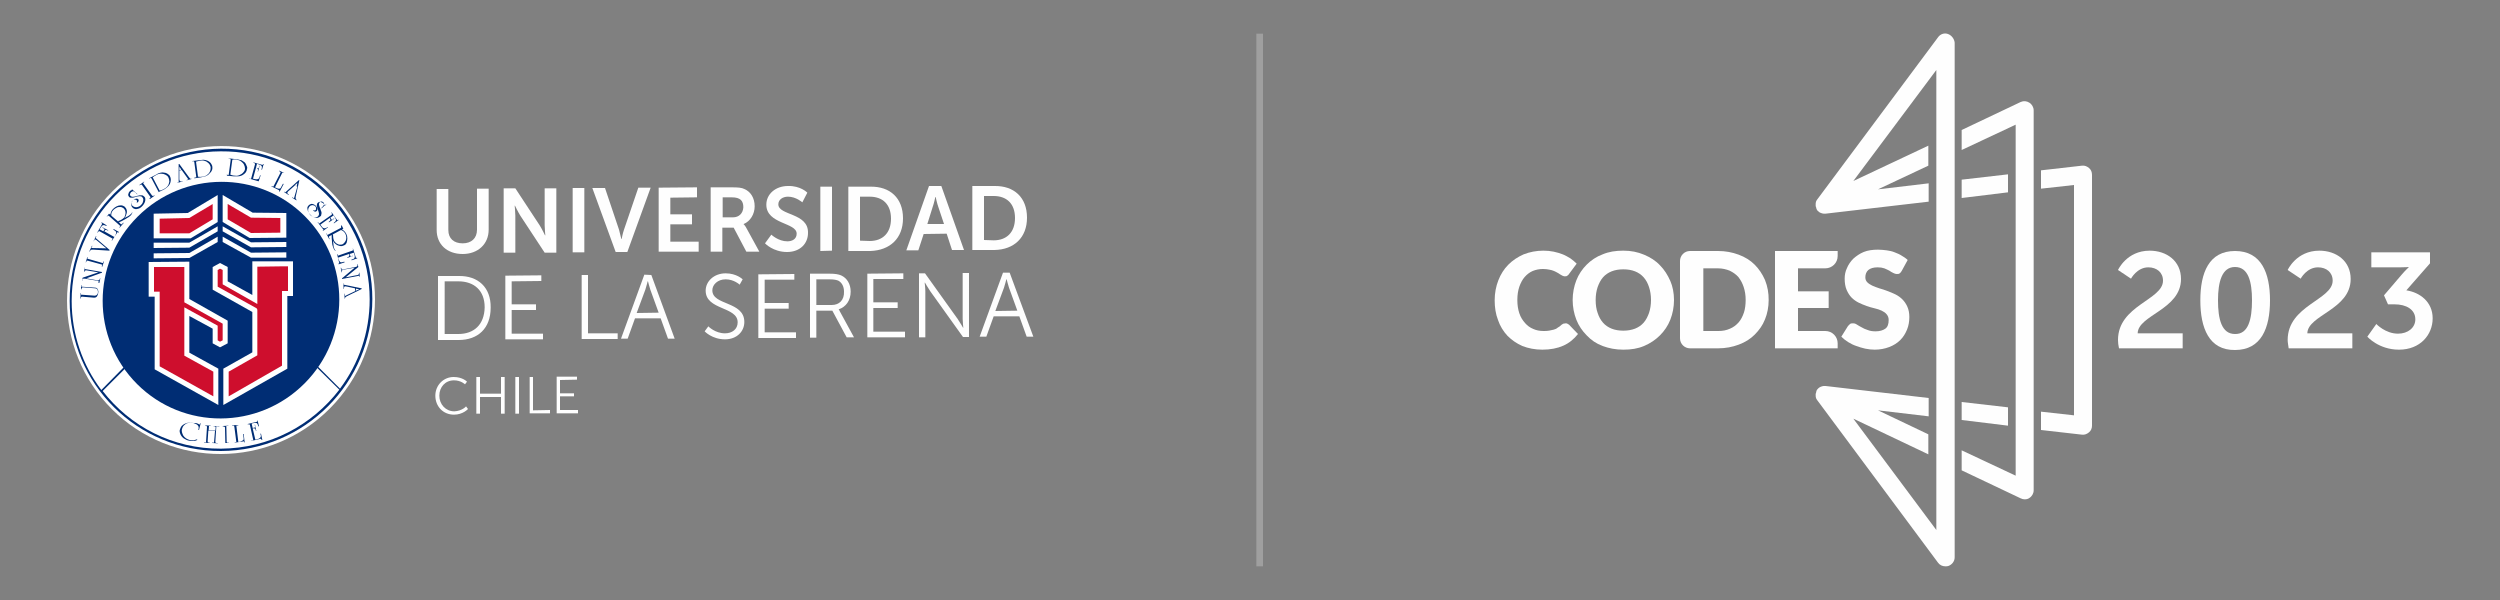 <?xml version="1.0" encoding="utf-8"?>
<!-- Generator: Adobe Illustrator 26.5.0, SVG Export Plug-In . SVG Version: 6.00 Build 0)  -->
<svg version="1.1" id="Capa_1" xmlns="http://www.w3.org/2000/svg" xmlns:xlink="http://www.w3.org/1999/xlink" x="0px" y="0px"
	 viewBox="0 0 750 180" style="enable-background:new 0 0 750 180;" xml:space="preserve">
<rect x="0" y="0" width="750" height="180" fill="#808080" stroke="none"/>
<style type="text/css">
	.st0{fill:#FEFEFE;}
	.st1{enable-background:new    ;}
	.st2{fill-rule:evenodd;clip-rule:evenodd;fill:#FFFFFF;}
	.st3{fill-rule:evenodd;clip-rule:evenodd;fill:#002D74;}
	.st4{fill-rule:evenodd;clip-rule:evenodd;fill:#CE0E2D;}
	.st5{fill:#FEFEFE;fill-opacity:0;}
	.st6{opacity:0.25;fill:none;stroke:#FEFEFE;stroke-width:2;stroke-miterlimit:10;enable-background:new    ;}
</style>
<g>
	<g>
		<path class="st0" d="M469.7,97c0.2,0,0.3,0,0.5,0.1s0.3,0.2,0.5,0.3l2.7,2.8c-1.2,1.5-2.6,2.7-4.4,3.5s-3.9,1.2-6.3,1.2
			c-2.2,0-4.2-0.4-6-1.1c-1.8-0.8-3.2-1.8-4.5-3.1c-1.2-1.3-2.2-2.9-2.8-4.7c-0.7-1.8-1-3.8-1-5.9c0-2.2,0.4-4.2,1.1-6
			s1.7-3.4,3-4.7s2.8-2.3,4.6-3.1c1.8-0.7,3.8-1.1,5.9-1.1c1.1,0,2.1,0.1,3.1,0.3s1.9,0.5,2.7,0.8c0.8,0.3,1.6,0.8,2.3,1.2
			c0.7,0.5,1.3,1,1.9,1.6l-2.3,3.1c-0.1,0.2-0.3,0.4-0.5,0.5c-0.2,0.2-0.5,0.2-0.8,0.2c-0.2,0-0.5-0.1-0.7-0.2
			c-0.2-0.1-0.4-0.2-0.7-0.4c-0.2-0.2-0.5-0.3-0.8-0.5s-0.6-0.3-1-0.5s-0.9-0.3-1.4-0.4c-0.5-0.1-1.1-0.2-1.9-0.2
			c-1.1,0-2.1,0.2-3.1,0.6c-0.9,0.4-1.7,1-2.4,1.8c-0.7,0.8-1.2,1.8-1.6,2.9c-0.4,1.2-0.6,2.5-0.6,4s0.2,2.8,0.6,4s1,2.1,1.7,2.9
			c0.7,0.8,1.5,1.4,2.5,1.8c0.9,0.4,1.9,0.6,3,0.6c0.6,0,1.2,0,1.7-0.1s1-0.2,1.4-0.3s0.9-0.3,1.2-0.6c0.4-0.2,0.8-0.5,1.2-0.9
			c0.2-0.1,0.3-0.2,0.5-0.3C469.3,97.1,469.5,97,469.7,97z"/>
		<path class="st0" d="M502.2,90c0,2.1-0.4,4.1-1.1,5.9c-0.7,1.8-1.8,3.4-3.1,4.7s-2.9,2.4-4.8,3.2c-1.9,0.8-3.9,1.1-6.2,1.1
			s-4.3-0.4-6.2-1.1s-3.5-1.8-4.8-3.2c-1.3-1.3-2.4-2.9-3.1-4.7s-1.1-3.8-1.1-5.9s0.4-4.1,1.1-5.9c0.7-1.8,1.8-3.4,3.1-4.7
			c1.3-1.3,2.9-2.4,4.8-3.1c1.9-0.8,3.9-1.1,6.2-1.1c2.3,0,4.3,0.4,6.2,1.2s3.5,1.8,4.8,3.2c1.3,1.3,2.3,2.9,3.1,4.7
			C501.8,85.9,502.2,87.9,502.2,90z M495.3,90c0-1.4-0.2-2.7-0.6-3.9c-0.4-1.2-0.9-2.1-1.6-2.9c-0.7-0.8-1.6-1.4-2.6-1.8
			c-1-0.4-2.2-0.6-3.5-0.6s-2.5,0.2-3.5,0.6c-1,0.4-1.9,1-2.6,1.8s-1.2,1.8-1.6,2.9c-0.4,1.2-0.6,2.5-0.6,3.9c0,1.5,0.2,2.8,0.6,3.9
			c0.4,1.2,0.9,2.1,1.6,2.9c0.7,0.8,1.6,1.4,2.6,1.8c1,0.4,2.2,0.6,3.5,0.6s2.4-0.2,3.5-0.6c1-0.4,1.9-1,2.6-1.8
			c0.7-0.8,1.2-1.8,1.6-2.9C495.1,92.7,495.3,91.4,495.3,90z"/>
		<path class="st0" d="M530.6,90c0,2.1-0.4,4.1-1.1,5.8c-0.7,1.8-1.8,3.3-3.1,4.6s-2.9,2.3-4.8,3c-1.9,0.7-3.9,1.1-6.2,1.1H507
			c-1.6,0-3-1.3-3-3V78.3c0-1.6,1.3-3,3-3h8.4c2.3,0,4.3,0.4,6.2,1.1c1.9,0.7,3.5,1.7,4.8,3s2.3,2.8,3.1,4.6
			C530.3,86,530.6,87.9,530.6,90z M523.7,90c0-1.4-0.2-2.7-0.6-3.9c-0.4-1.2-0.9-2.1-1.6-3c-0.7-0.8-1.6-1.4-2.6-1.9
			c-1-0.4-2.2-0.7-3.5-0.7H511v18.8h4.5c1.3,0,2.4-0.2,3.5-0.7c1-0.4,1.9-1.1,2.6-1.9c0.7-0.8,1.2-1.8,1.6-3
			C523.5,92.8,523.7,91.4,523.7,90z"/>
		<path class="st0" d="M539.4,80.6v6.8h9.2v5h-9.2v6.9h8.2c2.1,0,3.7,1.7,3.7,3.7v1.5h-18.8V75.3h18.8v1.5c0,2.1-1.7,3.7-3.7,3.7
			h-8.2V80.6z"/>
		<path class="st0" d="M570.5,81.3c-0.2,0.3-0.4,0.6-0.6,0.7c-0.2,0.2-0.5,0.2-0.9,0.2c-0.3,0-0.6-0.1-1-0.3s-0.8-0.4-1.2-0.7
			c-0.4-0.2-1-0.5-1.5-0.7c-0.6-0.2-1.2-0.3-2-0.3c-1.3,0-2.2,0.3-2.8,0.8s-0.9,1.3-0.9,2.2c0,0.6,0.2,1.1,0.6,1.5
			c0.4,0.4,0.9,0.7,1.5,1s1.3,0.5,2.1,0.8c0.8,0.2,1.6,0.5,2.4,0.8c0.8,0.3,1.6,0.6,2.4,1c0.8,0.4,1.5,0.9,2.1,1.5s1.1,1.3,1.5,2.2
			s0.6,1.9,0.6,3.1c0,1.3-0.2,2.6-0.7,3.8s-1.1,2.2-2,3.1c-0.9,0.9-2,1.6-3.3,2.1s-2.8,0.8-4.4,0.8c-0.9,0-1.8-0.1-2.8-0.3
			c-0.9-0.2-1.9-0.5-2.7-0.8c-0.9-0.3-1.7-0.7-2.5-1.2s-1.4-1-2-1.6l2-3.2c0.2-0.2,0.4-0.4,0.6-0.6c0.3-0.2,0.5-0.2,0.9-0.2
			s0.8,0.1,1.2,0.4c0.4,0.3,0.9,0.5,1.4,0.8s1.1,0.6,1.8,0.8c0.7,0.3,1.5,0.4,2.4,0.4c1.2,0,2.2-0.3,2.9-0.8s1-1.4,1-2.6
			c0-0.7-0.2-1.2-0.6-1.7s-0.9-0.8-1.5-1.1s-1.3-0.5-2.1-0.7s-1.6-0.4-2.4-0.7s-1.6-0.6-2.4-1c-0.8-0.4-1.5-0.9-2.1-1.5
			s-1.1-1.4-1.5-2.3s-0.6-2.1-0.6-3.4c0-1.1,0.2-2.2,0.7-3.2c0.4-1,1.1-2,1.9-2.8c0.9-0.8,1.9-1.5,3.1-2c1.2-0.5,2.7-0.7,4.3-0.7
			c0.9,0,1.8,0.1,2.6,0.2c0.8,0.1,1.7,0.3,2.4,0.6c0.8,0.3,1.5,0.6,2.1,1c0.7,0.4,1.3,0.8,1.8,1.3L570.5,81.3z"/>
	</g>
	<g>
		<path class="st0" d="M584.4,10.2c-1.1-0.4-2.3,0-3,1l-36.2,48.6c-0.2,0.2-0.3,0.5-0.4,0.7l0,0c-0.1,0.3-0.1,0.6-0.1,0.9
			c0,0.1,0,0.2,0,0.3c0,0.2,0.1,0.5,0.2,0.7c0,0.1,0,0.1,0,0.2c0,0,0,0,0.1,0.1v0.1c0.1,0.2,0.3,0.5,0.5,0.6c0,0,0.1,0,0.1,0.1
			c0.2,0.2,0.4,0.3,0.7,0.4c0.1,0,0.2,0.1,0.3,0.1c0.2,0.1,0.5,0.1,0.7,0.1c0.1,0,0.2,0,0.3,0h0.1l30.9-3.6V55l-15.2,1.8l15.1-7.1
			v-6L556,54.3L580.9,21v138L556,125.6l22.5,10.7v-6l-15.1-7.2l15.2,1.8v-5.5l-30.9-3.6h-0.1c-0.1,0-0.2,0-0.3,0
			c-0.2,0-0.5,0-0.7,0.1c-0.1,0-0.2,0.1-0.3,0.1c-0.2,0.1-0.5,0.2-0.7,0.4l-0.1,0.1c-0.2,0.2-0.4,0.4-0.5,0.6v0.1c0,0,0,0-0.1,0.1
			c0,0.1,0,0.1,0,0.2c-0.1,0.2-0.1,0.5-0.2,0.7c0,0.1,0,0.2,0,0.3c0,0.3,0,0.6,0.1,0.9l0,0c0.1,0.2,0.2,0.5,0.4,0.7l36.2,48.7
			c0.5,0.7,1.3,1.1,2.2,1.1c0.3,0,0.6,0,0.9-0.1c1.1-0.4,1.9-1.4,1.9-2.6v-40.8l0,0v-7l0,0v-59l0,0v-7l0,0V12.8
			C586.3,11.7,585.5,10.6,584.4,10.2z"/>
		<path class="st0" d="M606.2,30.6L588.5,39v6l16.2-7.6v105.3l-16.2-7.6v6l17.7,8.4c0.4,0.2,0.8,0.3,1.2,0.3c0.5,0,1-0.1,1.4-0.4
			c0.8-0.5,1.3-1.4,1.3-2.3v-114c0-0.9-0.5-1.8-1.3-2.3C608,30.3,607.1,30.2,606.2,30.6z"/>
		<polygon class="st0" points="602.4,52.3 588.5,53.9 588.5,59.4 602.4,57.7 		"/>
		<path class="st0" d="M626.7,50.4c-0.6-0.5-1.3-0.8-2.1-0.7l-12.3,1.4v5.5l9.9-1.1v69.1l-9.9-1.1v5.5l12.3,1.4
			c0.8,0.1,1.5-0.2,2.1-0.7s0.9-1.2,0.9-2V52.5C627.6,51.6,627.3,50.9,626.7,50.4z"/>
		<polygon class="st0" points="602.4,122.2 588.5,120.6 588.5,126 602.4,127.7 		"/>
	</g>
	<g class="st1">
		<path class="st0" d="M635.4,102c0-10.4,13.5-12,13.5-17.8c0-2.5-1.9-4-4.4-4c-3.4,0-5.2,3.4-5.2,3.4l-3.9-2.6c0,0,2.6-5.8,9.5-5.8
			c5.1,0,9.4,3.1,9.4,8.5c0,9.2-12.9,10.8-13,16.3h13.5v4.5h-19.1C635.5,103.6,635.4,102.8,635.4,102z"/>
		<path class="st0" d="M660.1,90.1c0-8.3,2.6-14.8,10.4-14.8c7.9,0,10.5,6.6,10.5,14.8c0,8.3-2.6,14.9-10.5,14.9
			C662.7,105.1,660.1,98.4,660.1,90.1z M675.6,90.1c0-5.6-1.1-10-5.1-10c-3.9,0-5.1,4.4-5.1,10c0,5.7,1.1,10.1,5.1,10.1
			C674.5,100.3,675.6,95.8,675.6,90.1z"/>
		<path class="st0" d="M686.3,102c0-10.4,13.5-12,13.5-17.8c0-2.5-1.9-4-4.4-4c-3.4,0-5.2,3.4-5.2,3.4l-3.9-2.6c0,0,2.6-5.8,9.5-5.8
			c5.1,0,9.4,3.1,9.4,8.5c0,9.2-12.9,10.8-13,16.3h13.5v4.5h-19.1C686.5,103.6,686.3,102.8,686.3,102z"/>
		<path class="st0" d="M712.9,97.2c0,0,2.7,2.9,6.5,2.9c3,0,5.2-1.8,5.2-4.3c0-3-2.8-4.5-6.2-4.5h-2l-1.2-2.7l5.3-6.2
			c1.1-1.3,2.1-2.2,2.1-2.2v-0.1c0,0-0.9,0.1-2.6,0.1h-8.6v-4.5h17.6v3.3l-7.1,8.1c4,0.6,7.9,3.4,7.9,8.4c0,4.9-3.7,9.4-10.1,9.4
			c-6.1,0-9.5-3.9-9.5-3.9L712.9,97.2z"/>
	</g>
	<g>
		<g>
			<g>
				<path class="st0" d="M308.1,65.3c0-6.1-3.9-9.6-9.8-9.5h-6.6V75h6.6C304.2,74.9,308.1,71.3,308.1,65.3z M295.2,72V58.8h2.9
					c3.9,0,6.4,2.3,6.4,6.6s-2.5,6.7-6.4,6.7L295.2,72z"/>
				<polygon class="st0" points="175.3,56.4 171.8,56.4 171.8,75.7 175.3,75.7 				"/>
				<polygon class="st0" points="201.1,67.3 207.6,67.3 207.6,64.3 201.1,64.3 201.1,59.3 209.1,59.2 209.1,56.2 197.6,56.3 
					197.6,75.5 209.6,75.5 209.6,72.5 201.1,72.5 				"/>
				<path class="st0" d="M138.8,76.2c4.6,0,7.8-3,7.8-7.3V56.6h-3.5v12.3c0,2.6-1.7,4.1-4.3,4.1s-4.3-1.4-4.3-4V56.7H131V69
					C131,73.3,134.1,76.2,138.8,76.2z"/>
				<path class="st0" d="M284,70.1l1.6,4.9h3.6l-6.8-19.2h-3.7l-6.8,19.3h3.6l1.6-4.9L284,70.1z M279.8,62.1c0.4-1.1,0.8-3,0.8-3
					h0.1c0,0,0.4,1.9,0.8,3l1.7,5.1h-5L279.8,62.1z"/>
				<polygon class="st0" points="249.6,56 246.1,56 246.1,75.3 249.6,75.2 				"/>
				<path class="st0" d="M163.4,67.6c0,1.1,0.2,3,0.2,3h-0.1c0,0-0.9-1.9-1.6-3l-7.3-11.1h-3.5v19.3h3.5V64.7c0-1.1-0.2-3-0.2-3h0.1
					c0,0,0.9,1.9,1.6,3l7.3,11.1h3.5V56.5h-3.5V67.6z"/>
				<path class="st0" d="M233.5,61.3c0-1.4,1.3-2.3,2.9-2.3c2.4,0,4.3,1.7,4.3,1.7l1.5-2.9c0,0-2-2.1-5.8-2c-3.7,0-6.5,2.4-6.5,5.6
					c0,5.9,9.1,5.3,9.1,8.7c0,1.6-1.3,2.3-2.8,2.3c-2.7,0-4.8-2-4.8-2l-1.9,2.6c0,0,2.4,2.6,6.6,2.6c4,0,6.3-2.6,6.3-5.7
					C242.6,63.8,233.5,64.7,233.5,61.3z"/>
				<path class="st0" d="M188.2,75.6l7-19.3h-3.7l-4.3,12.6c-0.4,1.1-0.7,2.8-0.7,2.8h-0.1c0,0-0.4-1.7-0.7-2.8l-4.2-12.5h-3.8
					l7,19.2H188.2z"/>
				<path class="st0" d="M223.8,68.2c-0.4-0.7-0.7-0.9-0.7-0.9v-0.1c2-0.8,3.3-3,3.3-5.3c0-2.5-1.2-4.4-3.1-5.2
					c-0.8-0.4-1.8-0.5-3.9-0.5h-6.2v19.3h3.5v-7.2h3.4l3.8,7.2h3.9L223.8,68.2z M219.9,65.2h-3.1v-6h2.7c2.7,0,3.5,1.1,3.5,3
					C222.9,64,221.7,65.2,219.9,65.2z"/>
				<path class="st0" d="M270.9,65.5c0-6.1-3.9-9.6-9.8-9.5h-6.6v19.3h6.6C267,75.1,270.9,71.5,270.9,65.5z M258,72.2V59h2.9
					c3.9,0,6.4,2.3,6.4,6.6s-2.5,6.7-6.4,6.7L258,72.2z"/>
				<polygon class="st0" points="162.4,84.3 162.4,82.6 151.6,82.7 151.6,101.8 162.9,101.8 162.9,100.1 153.5,100.1 153.5,93 
					160.8,93 160.8,91.3 153.5,91.3 153.5,84.4 				"/>
				<path class="st0" d="M137.6,82.8h-6.2V102h6.2c5.8,0,9.6-3.5,9.6-9.7C147.3,86.2,143.4,82.7,137.6,82.8z M137.5,100.2h-4.1V84.4
					h4.1c4.7,0,7.9,2.7,7.9,7.8C145.3,97.4,142.2,100.2,137.5,100.2z"/>
				<path class="st0" d="M288.8,95.7c0,1,0.2,2.6,0.2,2.6h-0.1c0,0-0.9-1.6-1.6-2.6L277.5,82h-1.8v19.2h1.9V87.4
					c0-1-0.2-2.6-0.2-2.6h0.1c0,0,0.9,1.6,1.6,2.6l9.8,13.7h1.8V81.9h-1.9V95.7z"/>
				<polygon class="st0" points="176.4,82.5 174.5,82.5 174.5,101.7 185.3,101.7 185.3,100 176.4,100 				"/>
				<path class="st0" d="M193.3,82.4l-7,19.2h2l2.2-6.1h7.7l2.2,6.1h2l-7-19.1L193.3,82.4z M191,93.9l2.6-7c0.3-0.9,0.7-2.5,0.7-2.5
					h0.1c0,0,0.4,1.6,0.7,2.5l2.5,6.9L191,93.9z"/>
				<polygon class="st0" points="229.4,92.6 236.6,92.6 236.6,90.9 229.4,90.9 229.4,83.9 238.3,83.9 238.3,82.2 227.5,82.3 
					227.5,101.4 238.8,101.4 238.8,99.7 229.4,99.7 				"/>
				<path class="st0" d="M213.7,87.1c0-1.7,1.6-3.3,4-3.3c2.5,0,4.2,1.6,4.2,1.6l0.9-1.6c0,0-1.8-1.8-5.1-1.8c-3.5,0-6,2.4-6,5.2
					c0,5.9,9.6,4.7,9.6,9.5c0,2.1-1.7,3.3-3.8,3.3c-3,0-5-2.1-5-2.1l-1.1,1.5c0,0,2.2,2.4,6.1,2.4c3.6,0,5.8-2.4,5.8-5.2
					C223.3,90.3,213.7,91.7,213.7,87.1z"/>
				<path class="st0" d="M302.9,81.8h-2l-7,19.2h2l2.2-6.1h7.7l2.2,6.1h2L302.9,81.8z M298.6,93.3l2.6-7c0.3-0.9,0.7-2.5,0.7-2.5
					h0.1c0,0,0.4,1.6,0.7,2.5l2.5,6.9L298.6,93.3z"/>
				<polygon class="st0" points="262,92.4 269.3,92.4 269.3,90.7 262,90.7 262,83.7 271,83.7 271,82 260.2,82.1 260.2,101.2 
					271.5,101.2 271.5,99.5 262,99.5 				"/>
				<path class="st0" d="M251.6,92.8L251.6,92.8c2.2-0.7,3.6-2.7,3.6-5.3c0-2.3-1.1-4.1-2.9-4.9c-0.8-0.3-1.6-0.5-3.6-0.5H243v19.2
					h1.9v-8.1h4.8l4.3,8h2.2l-4.2-7.7C251.8,93,251.6,92.8,251.6,92.8z M249.5,91.5h-4.6v-7.7h3.9c1.5,0,2.2,0.2,2.7,0.4
					c1.1,0.6,1.7,1.8,1.7,3.3C253.3,90,251.8,91.5,249.5,91.5z"/>
				<path class="st0" d="M136.3,123.4c-2.6,0-4.5-2.1-4.5-4.7c0-2.6,1.8-4.6,4.4-4.6c2.1,0,3.3,1.2,3.3,1.2l0.6-0.8
					c0,0-1.3-1.4-4-1.4c-3.1,0-5.5,2.5-5.5,5.6c0,3.2,2.3,5.7,5.6,5.7c2.7,0,4.2-1.7,4.2-1.7l-0.6-0.8
					C139.9,121.9,138.6,123.3,136.3,123.4z"/>
				<polygon class="st0" points="150.3,118.1 144,118.1 144,113.1 142.9,113.1 142.9,124.1 144,124.1 144,119.1 150.3,119.1 
					150.3,124.1 151.4,124.1 151.4,113.1 150.3,113.1 				"/>
				<polygon class="st0" points="159.9,113.1 158.9,113.1 158.9,124 165,124 165,123 159.9,123.1 				"/>
				<polygon class="st0" points="168,118.9 172.2,118.9 172.2,118 168,118 168,114 173.1,113.9 173.1,113 167,113 167,124 
					173.4,124 173.4,123 168,123 				"/>
				<polygon class="st0" points="154.6,124.1 155.7,124.1 155.7,113.1 154.6,113.1 				"/>
			</g>
			<g>
				
					<ellipse transform="matrix(0.706 -0.708 0.708 0.706 -44.225 73.411)" class="st2" cx="66.3" cy="90" rx="46.3" ry="46.1"/>
				<g>
					<g>
						
							<ellipse transform="matrix(0.706 -0.708 0.708 0.706 -44.235 73.444)" class="st3" cx="66.3" cy="90" rx="35.6" ry="35.4"/>
						<polygon class="st2" points="56.3,63.9 65.3,58.5 65.3,66.6 57.2,71.5 46.1,71.5 46.1,64.1 						"/>
						<polygon class="st4" points="47.9,65.6 47.9,70 56.8,70 63.8,65.8 63.8,61.2 56.8,65.4 						"/>
						<polygon class="st2" points="46.1,74.4 56.8,74.3 65.3,69.4 65.3,67.9 56.8,72.8 46.1,72.8 						"/>
						<polygon class="st2" points="46.1,77.5 56.8,77.4 65.3,72.6 65.3,71 56.8,75.9 46.1,76 						"/>
						<polygon class="st2" points="56.8,89.7 68.3,96.2 68.3,103 66,104.2 63.8,103 63.8,98.6 56.8,94.8 56.8,105.8 65.5,110.6 
							65.5,121.5 46.4,110.8 46.4,89 44.6,89 44.6,78.6 56.8,78.5 						"/>
						<polygon class="st4" points="46.2,80.1 47.9,80.1 55.3,80.1 55.3,87.4 55.3,90.7 66.8,97.1 66.8,102.1 66,102.5 65.3,102.1 
							65.3,97.7 55.3,92.2 55.3,106.7 64,111.5 64,118.9 47.9,109.9 47.9,87.5 46.2,87.5 						"/>
						<polygon class="st2" points="68.3,84.4 75.7,88.5 75.7,78.4 87.9,78.4 87.9,88.8 86.2,88.8 86.2,110.6 67,121.5 67,110.6 
							75.7,105.7 75.7,93.6 63.8,86.9 63.8,80.1 66,78.9 68.3,80.1 						"/>
						<polygon class="st4" points="66.8,81 66.8,85.3 77.2,91.2 77.2,87.3 77.2,80 84.6,79.9 86.4,79.9 86.4,87.3 84.6,87.3 
							84.6,109.7 68.6,118.9 68.6,111.5 77.2,106.6 77.2,92.9 77,92.5 65.3,86 65.3,81 66,80.6 						"/>
						<polygon class="st2" points="75.8,63.8 66.8,58.5 66.8,66.6 74.9,71.4 85.9,71.3 85.9,63.9 						"/>
						<polygon class="st4" points="84.1,65.4 84.1,69.8 75.3,69.9 68.3,65.8 68.3,61.2 75.3,65.3 						"/>
						<polygon class="st2" points="85.9,74.1 75.3,74.2 66.8,69.4 66.8,67.9 75.3,72.7 85.9,72.6 						"/>
						<polygon class="st2" points="85.9,77.3 75.3,77.3 66.8,72.6 66.8,71 75.3,75.8 85.9,75.7 						"/>
						<path class="st3" d="M37.8,110.3l-7,7c8.2,10.6,21,17.4,35.5,17.3c14.5-0.1,27.3-7,35.5-17.7l-7-6.9l0.3-0.3l6.9,6.9
							c5.6-7.5,8.9-16.8,8.9-26.8c0-24.7-20-44.6-44.7-44.4c-24.7,0.1-44.7,20.3-44.7,44.9c0,10,3.3,19.3,8.9,26.7l6.9-7L37.8,110.3
							L37.8,110.3z M66.3,44.6c25.1-0.1,45.4,20.1,45.4,45.1c0,25.1-20.3,45.5-45.4,45.6c-25.1,0.1-45.4-20.1-45.4-45.1
							C20.9,65.2,41.2,44.8,66.3,44.6z"/>
						<path class="st3" d="M24.3,86.9L24.3,86.9v-1.4h0.1V86l4.2,0.3c0.2,0,0.4,0.1,0.5,0.2c0.1,0.1,0.3,0.3,0.3,0.5
							c0.1,0.2,0.1,0.4,0.1,0.6c0,0.2-0.1,0.4-0.1,0.7c-0.1,0.2-0.2,0.4-0.3,0.6c-0.2,0.3-0.5,0.4-0.9,0.4L24.6,89
							c-0.2,0-0.4,0.2-0.4,0.6h-0.1l0.1-1.7h0.1v0.5l4.1,0.3c0.3,0,0.5-0.1,0.7-0.3s0.3-0.5,0.3-0.8s-0.1-0.5-0.2-0.8
							c-0.2-0.2-0.4-0.3-0.6-0.3l-3.7-0.3c-0.2,0-0.4,0.1-0.4,0.4L24.3,86.9L24.3,86.9z M29.5,84.8l0.1-0.5l-4.1-0.7
							c-0.2,0-0.4,0-0.5,0c-0.2,0-0.3,0.2-0.3,0.6h-0.1l0.2-0.9l4.7-1.6l0,0l-3.6-0.6c-0.1,0-0.3,0-0.4,0.1
							c-0.1,0.1-0.2,0.2-0.2,0.4h-0.1l0.2-1.3h0.1l-0.1,0.4l5.2,0.9v0.2l-4.7,1.7l0,0l3.3,0.6c0.3,0,0.4,0,0.6-0.1
							c0.1-0.1,0.1-0.3,0.2-0.5h0.1l-0.3,1.4L29.5,84.8L29.5,84.8z M30.5,79.9l0.2-0.5l-4.4-1.2c-0.1,0-0.3,0-0.3,0.1
							c-0.1,0.1-0.1,0.2-0.2,0.4h-0.1l0.5-1.6h0.1l-0.1,0.5l4.2,1.2c0.1,0,0.2,0.1,0.3,0.1s0.2,0,0.2-0.1s0.1-0.2,0.2-0.4h0.1
							L30.7,80L30.5,79.9L30.5,79.9z M31.9,74.5l-3-2.5c-0.1-0.1-0.2-0.1-0.2-0.1c-0.1-0.1-0.3-0.1-0.3,0c-0.1,0.1-0.2,0.2-0.2,0.4
							v0.1l-0.1-0.1l0.7-1.5l0.1,0.1l-0.2,0.5l4.2,3.6l-0.1,0.2l-4.7-0.3c-0.3,0-0.5,0-0.6,0S27.3,75,27.2,75
							c-0.1,0.1-0.1,0.1-0.2,0.3l-0.1,0.2l-0.1-0.1l0.8-1.7l0.1,0.1l-0.3,0.6L31.9,74.5L31.9,74.5z M35.3,69.6l0.3,0.2l0.1-0.2
							l-1.6-0.9L34,68.9l0.3,0.2c0.2,0.1,0.4,0.3,0.5,0.4c0.1,0.2,0.1,0.4,0,0.6c-0.1,0.3-0.3,0.7-0.5,1l-3-1.7
							c0.1-0.2,0.2-0.3,0.2-0.3c0.1-0.1,0.3-0.2,0.4-0.1c0.2,0,0.3,0.1,0.5,0.2l0.1-0.1l-1.7-0.9l-0.1,0.1l0.7,0.4L31,69.4l-1.1-0.6
							l0.1-0.2c0.3-0.5,0.5-0.8,0.8-1c0.2-0.1,0.5-0.1,0.9,0.1l0.2,0.1l0.1-0.2l-1.5-0.9l-0.1,0.2l0.3,0.2l-1.5,2.6l0.1,0.1
							c0.1-0.2,0.2-0.3,0.3-0.4c0.1-0.1,0.2-0.1,0.3,0l3.9,2.2l-0.3,0.5l0.1,0.1L35.3,69.6L35.3,69.6z M32,65l0.7-0.9l0.4,0.3
							c0.1-0.7,0.4-1.3,0.8-1.7c0.3-0.3,0.7-0.6,1.1-0.8c0.4-0.2,0.8-0.3,1.3-0.3c0.4,0,0.8,0.2,1.1,0.4c0.3,0.3,0.5,0.6,0.6,1
							s0.1,0.8-0.1,1.3c-0.1,0.4-0.3,0.9-0.7,1.2l0,0c0.1-0.1,0.4-0.2,0.7-0.4c0.4-0.2,0.7-0.3,0.9-0.5s0.4-0.3,0.6-0.5
							c0.1-0.1,0.2-0.3,0.2-0.4h0.1c0,0.2-0.1,0.4-0.3,0.7c-0.2,0.2-0.3,0.4-0.5,0.5c-0.2,0.2-0.4,0.3-0.6,0.4
							c-0.2,0.1-0.4,0.3-0.8,0.5c-0.7,0.4-1.3,0.7-1.8,0.9l0.5,0.5c0.1,0.1,0.2,0.1,0.2,0.1c0.1,0,0.1,0,0.2-0.1
							c0.1-0.1,0.2-0.2,0.2-0.2c0-0.1,0.1-0.1,0.2-0.2l0.1,0.1l-1.2,1.4l-0.1-0.1l0.3-0.4l-3.4-3c-0.2-0.2-0.4-0.1-0.6,0.2L32,65
							L32,65L32,65z M33.4,64.7l2.1,1.8v-0.2c0.7-0.2,1.3-0.6,1.6-0.9s0.4-0.6,0.5-1s0.1-0.7,0-1.1c-0.1-0.3-0.3-0.6-0.5-0.8
							c-0.3-0.2-0.6-0.4-1-0.4s-0.8,0-1.1,0.2c-0.4,0.2-0.7,0.4-1,0.7C33.5,63.5,33.3,64.1,33.4,64.7L33.4,64.7z M39.5,56.7
							L39.5,56.7l0.1,0.3c-0.3,0.1-0.5,0.2-0.6,0.3c-0.3,0.3-0.4,0.5-0.5,0.9c-0.1,0.3,0,0.6,0.2,0.8c0.1,0.2,0.3,0.3,0.5,0.3
							s0.4,0,0.6,0s0.5-0.1,0.8-0.2s0.6-0.2,0.9-0.2c0.2,0,0.5-0.1,0.7,0c0.2,0,0.4,0.1,0.5,0.3c0.2,0.2,0.3,0.5,0.3,0.7
							c0,0.3-0.1,0.6-0.2,0.9s-0.4,0.6-0.6,0.8c-0.3,0.3-0.6,0.4-0.9,0.5s-0.6,0.1-0.9,0s-0.5-0.2-0.7-0.4c-0.1-0.1-0.2-0.3-0.2-0.5
							s0-0.4,0-0.6c0.1-0.2,0.2-0.4,0.4-0.5c0.1-0.1,0.2-0.2,0.4-0.2c0.1,0,0.3,0,0.4,0s0.2,0.1,0.3,0.2c0.2,0.2,0.1,0.4,0,0.6
							l0.1,0.1c0.1-0.1,0.2-0.1,0.2-0.1c0.2-0.1,0.2-0.3,0.3-0.5c0-0.2,0-0.3-0.1-0.4s-0.3-0.2-0.4-0.2c-0.2,0-0.4,0-0.6,0.1
							S40.1,59.9,40,60c-0.2,0.2-0.4,0.4-0.5,0.7c-0.1,0.3-0.1,0.6-0.1,0.8c0,0.3,0.1,0.5,0.3,0.7c0.2,0.3,0.5,0.4,0.8,0.5
							s0.7,0,1-0.1c0.4-0.1,0.7-0.3,1-0.6c0.2-0.2,0.5-0.5,0.6-0.7c0.2-0.3,0.3-0.5,0.4-0.8s0.1-0.5,0.1-0.8s-0.1-0.5-0.3-0.7
							c-0.2-0.2-0.4-0.3-0.6-0.4c-0.2,0-0.5,0-0.8,0c-0.3,0.1-0.6,0.1-0.9,0.2S40.4,59,40.2,59c-0.2,0-0.4,0.1-0.6,0
							c-0.2,0-0.3-0.1-0.5-0.3C39,58.6,39,58.5,39,58.4c0-0.1,0-0.3,0.1-0.4s0.1-0.3,0.3-0.4c0.3-0.2,0.5-0.3,0.7-0.2
							c0.2,0.1,0.4,0.3,0.7,0.5l0.3,0.4l0.1-0.1L39.5,56.7L39.5,56.7z M44.8,59.5l0.4-0.3l-2.6-3.7c-0.1-0.1-0.2-0.2-0.3-0.1
							c-0.1,0-0.3,0.1-0.4,0.2l-0.1-0.1l1.4-1l0.1,0.1l-0.4,0.3l2.6,3.6c0.1,0.1,0.1,0.2,0.2,0.2c0.1,0.1,0.1,0.1,0.2,0.1
							s0.2-0.1,0.4-0.2l0.1,0.1l-1.4,1L44.8,59.5L44.8,59.5z M47,57.9L47,57.9l1.9-0.9c0.5-0.2,0.8-0.5,1.1-0.7
							c0.3-0.2,0.5-0.5,0.7-0.7s0.3-0.5,0.4-0.8c0.2-0.7,0.2-1.3-0.1-1.9c-0.1-0.2-0.2-0.4-0.4-0.5c-0.2-0.2-0.4-0.3-0.6-0.4
							s-0.4-0.2-0.7-0.2c-0.4-0.1-0.7-0.1-1.1,0S47.4,52,47,52.3l-2.3,1.2l0.1,0.1l0.1-0.1c0.3-0.2,0.5-0.1,0.6,0.1l2.1,4L47,57.9
							L47,57.9z M50.5,53.2c-0.2-0.4-0.5-0.6-0.9-0.8c-0.4-0.2-0.8-0.3-1.3-0.3s-0.9,0.1-1.4,0.4S46,53,45.8,53.2l2.1,4
							c0.4-0.1,0.8-0.2,1.3-0.5c0.4-0.2,0.8-0.5,1.1-0.9c0.3-0.4,0.4-0.8,0.5-1.3C50.8,54,50.7,53.6,50.5,53.2L50.5,53.2z
							 M56.5,53.8l-2-2.8l-0.7,0.2v2.4c0,0.2,0,0.4,0.1,0.6c0,0.1,0.1,0.2,0.2,0.2s0.2,0,0.3,0c0.1,0,0.2,0,0.4-0.1v0.1l-1.6,0.5
							v-0.1l0.4-0.1v-5.5h0.2l2.7,3.7c0.1,0.1,0.2,0.3,0.3,0.4c0.1,0.1,0.2,0.2,0.3,0.3c0.1,0.1,0.3,0.1,0.4,0v0.1L56,54.1V54
							L56.5,53.8L56.5,53.8z M54.4,50.9L53.8,50l0,0v1.1L54.4,50.9L54.4,50.9z M58.3,53.3l0.6-0.1l-0.6-4.5c0-0.3-0.2-0.4-0.5-0.3
							h-0.1v-0.1l2.6-0.3c0.5-0.1,0.9-0.1,1.3,0s0.7,0.2,1,0.4c0.2,0.1,0.4,0.3,0.5,0.4c0.2,0.2,0.3,0.4,0.4,0.6s0.2,0.4,0.2,0.6
							c0.1,0.7-0.1,1.3-0.6,1.8c-0.2,0.2-0.4,0.4-0.6,0.6s-0.5,0.3-0.9,0.5c-0.4,0.1-0.8,0.2-1.3,0.3l-2,0.3V53.3L58.3,53.3z
							 M63.2,50.1c-0.1-0.4-0.3-0.8-0.6-1.1c-0.3-0.3-0.7-0.6-1.1-0.7c-0.5-0.2-0.9-0.2-1.4-0.1c-0.6,0.1-1,0.2-1.3,0.3l0.6,4.5
							c0.4,0.1,0.8,0.1,1.4,0c0.5-0.1,0.9-0.2,1.3-0.5s0.7-0.6,0.9-1.1C63.2,50.9,63.2,50.5,63.2,50.1L63.2,50.1z M68,52.4l0.6,0.1
							l0.6-4.5c0-0.3-0.1-0.4-0.5-0.4h-0.1v-0.1l2.6,0.3c0.5,0.1,0.9,0.2,1.3,0.3c0.3,0.2,0.6,0.4,0.9,0.6c0.2,0.2,0.3,0.4,0.4,0.6
							s0.2,0.4,0.3,0.7c0.1,0.2,0.1,0.5,0,0.7c-0.1,0.7-0.4,1.2-1,1.6c-0.2,0.2-0.5,0.3-0.7,0.4c-0.3,0.1-0.6,0.2-1,0.2
							s-0.8,0-1.3,0l-2-0.2L68,52.4L68,52.4z M73.5,50.6c0-0.4-0.1-0.8-0.3-1.2c-0.2-0.4-0.5-0.7-0.9-1S71.5,48,71,47.9
							c-0.6-0.1-1-0.1-1.3,0l-0.6,4.5c0.3,0.1,0.8,0.3,1.4,0.3c0.5,0.1,1,0,1.4-0.2s0.8-0.4,1.1-0.8C73.3,51.4,73.5,51,73.5,50.6
							L73.5,50.6z M77.6,54.4l-2.8-0.8v-0.1l0.5,0.2l1.2-4.4c0-0.1,0-0.3-0.1-0.3c-0.1-0.1-0.2-0.1-0.4-0.2v-0.1l2.8,0.8l0.1-0.3
							h0.2l-0.5,1.7h-0.2l0.1-0.3c0.1-0.4,0.1-0.7-0.1-0.9c-0.2-0.2-0.6-0.3-1.1-0.5l-0.2-0.1l-0.3,1.2l0.8,0.2l0.2-0.8h0.1
							l-0.5,1.8h-0.1c0.1-0.2,0.1-0.4,0.1-0.6s-0.1-0.3-0.2-0.4s-0.2-0.1-0.4-0.2l-0.9,3.3c0.4,0.1,0.7,0.2,1.1,0.2
							c0.3,0,0.5-0.1,0.6-0.2s0.2-0.3,0.3-0.6l0.1-0.4h0.2L77.6,54.4l-0.1,0L77.6,54.4L77.6,54.4z M85.3,51.9L85.3,51.9l-0.6-0.1
							l-2.2,4.4c0.3,0.1,0.5,0.2,0.7,0.3c0.2,0.1,0.4,0.1,0.6,0.1s0.4-0.1,0.5-0.4l0.6-1.1l0.2,0.1l-1.2,2.3l-0.2-0.1l0.1-0.3
							l-2.4-1.2l0.1-0.1L82,56l2.1-4.1c0.1-0.1,0.1-0.2,0-0.3c-0.1-0.1-0.2-0.2-0.4-0.3l0.1-0.1L85.3,51.9L85.3,51.9z M88.2,59.5
							l-0.5-0.3l-0.1,0.1l1.3,0.8L89,60c-0.1-0.1-0.2-0.2-0.3-0.4c0-0.1,0-0.3,0-0.5s0.1-0.3,0.1-0.5l1-4.5L89.7,54l-4.1,3.7
							l-0.3-0.2l-0.1,0.1l1.4,0.9l0.1-0.1c-0.2-0.1-0.3-0.2-0.3-0.2c-0.1-0.1-0.2-0.2-0.2-0.3c0-0.1,0-0.2,0.1-0.3
							c0.1-0.1,0.2-0.3,0.4-0.4l1.8-1.6l0.7,0.4L88.2,59.5L88.2,59.5z M89,55.9l-0.6-0.3l0.8-0.7l0,0L89,55.9L89,55.9z M98,61.1
							l-1.5,1.4l-0.1-0.1l0.3-0.3c0.2-0.2,0.4-0.5,0.5-0.7s0-0.5-0.2-0.7c-0.1-0.1-0.2-0.2-0.4-0.2c-0.1-0.1-0.3-0.1-0.4,0
							c-0.1,0-0.2,0.1-0.3,0.2c-0.1,0.1-0.2,0.3-0.2,0.5s0,0.4,0.1,0.6s0.1,0.5,0.3,0.8c0.1,0.4,0.2,0.7,0.3,0.9
							c0.1,0.3,0.1,0.5,0,0.8c0,0.3-0.1,0.5-0.3,0.6c-0.2,0.2-0.4,0.3-0.7,0.4c-0.3,0.1-0.5,0.1-0.8,0s-0.5-0.2-0.8-0.3
							c-0.3-0.2-0.5-0.4-0.7-0.6c-0.3-0.3-0.5-0.6-0.7-1c-0.1-0.4-0.2-0.7-0.2-1s0.2-0.6,0.4-0.8c0.2-0.2,0.4-0.3,0.7-0.4
							c0.3-0.1,0.5,0,0.8,0.1s0.5,0.3,0.7,0.5c0.1,0.1,0.2,0.3,0.3,0.5c0.1,0.2,0.1,0.4,0.1,0.6s-0.1,0.3-0.2,0.4s-0.3,0.2-0.4,0.2
							c-0.2,0-0.3-0.1-0.5-0.2c0,0-0.1-0.1-0.1-0.2l0.1-0.1c0.2,0.2,0.4,0.2,0.6,0c0.1-0.1,0.1-0.2,0.1-0.3c0-0.1,0-0.3,0-0.4
							s-0.1-0.3-0.2-0.4c-0.2-0.2-0.3-0.3-0.6-0.3c-0.2-0.1-0.4-0.1-0.6,0s-0.4,0.1-0.5,0.3c-0.2,0.2-0.3,0.4-0.4,0.7
							c-0.1,0.3-0.1,0.6,0,0.9s0.3,0.6,0.5,0.9s0.5,0.4,0.8,0.6c0.3,0.1,0.6,0.2,0.9,0.2s0.5-0.1,0.7-0.3c0.2-0.2,0.2-0.3,0.3-0.6
							c0-0.2,0-0.4-0.1-0.7c-0.1-0.2-0.1-0.5-0.3-0.9c-0.1-0.3-0.2-0.6-0.2-0.8c-0.1-0.2-0.1-0.4,0-0.6c0-0.2,0.1-0.4,0.3-0.5
							c0.2-0.2,0.5-0.3,0.8-0.2c0.3,0.1,0.6,0.2,0.9,0.5c0.1,0.1,0.2,0.3,0.4,0.6l0.2-0.2L98,61.1L98,61.1z M97.1,69l-0.3,0.2
							l0.1,0.1l1.5-1.1l-0.1-0.1L98,68.3c-0.2,0.1-0.4,0.2-0.6,0.2s-0.4-0.1-0.6-0.2c-0.2-0.3-0.5-0.6-0.7-0.9l2.8-2
							c0.1,0.2,0.2,0.3,0.2,0.4c0.1,0.2,0,0.3-0.1,0.4s-0.3,0.3-0.4,0.4l0.1,0.1l1.6-1.1l-0.1-0.1L99.6,66l-0.5-0.7l1-0.7l0.1,0.2
							c0.3,0.5,0.5,0.8,0.6,1.1c0,0.3-0.1,0.5-0.5,0.8l-0.2,0.2l0.1,0.1l1.4-1l-0.1-0.1l-0.3,0.2l-1.7-2.4l-0.1,0.1
							c0.1,0.2,0.2,0.3,0.2,0.4s0,0.2-0.2,0.3l-3.7,2.6l-0.3-0.5l-0.1,0.1L97.1,69L97.1,69z M102.5,67.6l0.5,1l-0.4,0.2
							c0.6,0.4,1,0.8,1.3,1.4c0.2,0.4,0.3,0.8,0.3,1.3s-0.1,0.9-0.2,1.3c-0.2,0.4-0.4,0.7-0.8,0.8c-0.4,0.2-0.8,0.3-1.2,0.2
							c-0.4-0.1-0.8-0.2-1.2-0.5c-0.4-0.3-0.7-0.6-0.9-1.1l0,0c0,0.1,0,0.4,0.1,0.8c0,0.4,0.1,0.7,0.1,1c0.1,0.3,0.1,0.5,0.3,0.8
							c0.1,0.2,0.2,0.3,0.3,0.4v0.1c-0.2-0.1-0.4-0.3-0.5-0.5s-0.2-0.4-0.3-0.7c-0.1-0.2-0.1-0.5-0.2-0.7c0-0.2-0.1-0.5-0.1-0.9
							c-0.1-0.8-0.1-1.5-0.1-2l-0.6,0.3c-0.1,0.1-0.2,0.1-0.2,0.2c0,0.1,0,0.1,0,0.2c0,0.1,0.1,0.2,0.1,0.3s0.1,0.1,0.1,0.2
							l-0.1,0.1l-0.9-1.7L98,70l0.2,0.5l4-2.1c0.2-0.1,0.2-0.3,0.1-0.6v-0.1L102.5,67.6L102.5,67.6z M102.3,69
							c0.6,0.2,1,0.6,1.3,1.1c0.2,0.4,0.3,0.8,0.3,1.2s-0.1,0.8-0.3,1.1c-0.2,0.3-0.4,0.6-0.7,0.8c-0.3,0.2-0.6,0.2-1,0.2
							c-0.3,0-0.7-0.2-1-0.4s-0.5-0.5-0.7-0.8c-0.2-0.5-0.3-1.1-0.3-1.8h-0.2L102.3,69L102.3,69z M101.8,79l-0.3,0.1l0.1,0.2
							l1.8-0.6l-0.1-0.2l-0.4,0.1c-0.2,0.1-0.4,0.1-0.6,0.1s-0.4-0.2-0.5-0.4c-0.1-0.3-0.3-0.7-0.4-1l3.3-1.1
							c0.1,0.2,0.1,0.3,0.1,0.4c0,0.2-0.1,0.3-0.2,0.4c-0.1,0.1-0.3,0.2-0.5,0.3v0.1l1.8-0.6v-0.1l-0.7,0.3l-0.3-0.8l1.2-0.4
							l0.1,0.2c0.2,0.5,0.3,1,0.2,1.2c0,0.3-0.3,0.5-0.7,0.6l-0.3,0.1l0.1,0.2l1.7-0.6l-0.1-0.2l-0.3,0.1l-0.9-2.8h-0.1
							c0.1,0.2,0.1,0.3,0.1,0.4c0,0.1-0.1,0.2-0.2,0.2l-4.3,1.5l-0.2-0.5h-0.1L101.8,79L101.8,79z M102.4,80.4l0.1,0.5l4.1-0.8
							c0.2,0,0.4-0.1,0.5-0.2c0.1-0.1,0.2-0.3,0.1-0.7h0.1l0.2,0.9l-3.8,3.1l0,0l3.6-0.7c0.1,0,0.3-0.1,0.3-0.2
							c0.1-0.1,0.1-0.3,0.1-0.5h0.1l0.2,1.3h-0.1l-0.1-0.4l-5.2,1v-0.2l3.8-3.2l0,0l-3.3,0.6c-0.3,0-0.4,0.1-0.5,0.3
							c0,0.1,0,0.3,0,0.5h-0.1l-0.3-1.4L102.4,80.4L102.4,80.4z M103.5,88.8l3.1-1.5l-0.1-0.8l-2.3-0.5c-0.2,0-0.4-0.1-0.6-0.1
							c-0.1,0-0.2,0-0.3,0.1c0,0.1-0.1,0.2-0.1,0.3s0,0.2,0,0.4h-0.1L103,85h0.1v0.4l5.4,1.1v0.2l-4.1,2c-0.1,0.1-0.3,0.1-0.4,0.2
							c-0.2,0.1-0.3,0.2-0.4,0.3s-0.1,0.3-0.1,0.4h-0.1l-0.1-1.5h0.1L103.5,88.8L103.5,88.8z M106.8,87.2l1-0.4l0,0l-1-0.2V87.2z"/>
					</g>
					<path class="st3" d="M59.9,127.4L60,127h0.2l-0.5,2h-0.2c0.1-0.4,0.1-0.6,0.1-0.8s-0.1-0.4-0.2-0.5c-0.1-0.2-0.3-0.3-0.6-0.5
						c-0.3-0.1-0.5-0.2-0.8-0.3c-0.6-0.1-1.1-0.1-1.6,0s-0.9,0.4-1.2,0.7c-0.3,0.3-0.5,0.7-0.6,1.1c-0.1,0.3-0.1,0.7,0,1
						s0.2,0.7,0.4,1c0.2,0.3,0.5,0.6,0.8,0.8s0.7,0.4,1.1,0.5s0.8,0.1,1.2,0.1c0.4-0.1,0.7-0.2,1-0.3l0.1,0.2
						c-0.4,0.2-0.8,0.3-1.2,0.3c-0.4,0-0.9,0-1.3-0.1c-0.6-0.1-1.1-0.4-1.6-0.7c-0.5-0.4-0.8-0.8-1-1.3s-0.3-1-0.1-1.4
						c0.1-0.4,0.3-0.7,0.5-1c0.3-0.3,0.6-0.5,1-0.7s0.8-0.3,1.3-0.3s0.9,0,1.3,0.1C58.9,126.8,59.4,127.1,59.9,127.4L59.9,127.4z
						 M67,132.9h0.6l-0.1-4.6c0-0.2-0.1-0.2-0.2-0.3c-0.1,0-0.3-0.1-0.5-0.1v-0.1l1.7-0.1v0.1h-0.6l0.1,4.5c0,0.1,0,0.2,0,0.3
						s0.1,0.1,0.1,0.2c0.1,0,0.2,0,0.5,0v0.1L67,132.9L67,132.9L67,132.9z M71.5,127.5v0.1l-0.6,0.1l0.6,4.9c0.3,0,0.6-0.1,0.8-0.2
						c0.2-0.1,0.4-0.2,0.6-0.3s0.2-0.3,0.2-0.6l-0.2-1.3h0.2l0.3,2.5h-0.2v-0.3l-2.8,0.4v-0.1l0.5-0.1l-0.6-4.6
						c0-0.1-0.1-0.2-0.2-0.3c-0.1,0-0.3,0-0.5,0v-0.1L71.5,127.5L71.5,127.5z M78.3,131.6l-2.9,0.7v-0.1l0.6-0.1l-1-4.5
						c0-0.2-0.1-0.2-0.2-0.3c-0.1,0-0.3,0-0.5,0v-0.1l2.9-0.7l-0.1-0.3h0.2l0.4,1.7h-0.2l-0.1-0.3c-0.1-0.4-0.3-0.7-0.5-0.7
						c-0.2-0.1-0.7,0-1.2,0.1l-0.2,0.1l0.3,1.3l0.8-0.2l-0.2-0.8h0.1l0.4,1.9h-0.1c-0.1-0.2-0.1-0.4-0.2-0.6
						c-0.1-0.1-0.2-0.2-0.4-0.2c-0.1,0-0.2,0-0.4,0l0.8,3.4c0.4-0.1,0.8-0.2,1.1-0.3c0.2-0.1,0.4-0.3,0.5-0.5s0.1-0.4,0-0.6
						l-0.1-0.4h0.2l0.4,1.9h-0.2L78.3,131.6L78.3,131.6z M64.9,127.9l-0.3,4.6c0,0.1,0,0.3,0.1,0.3c0.1,0.1,0.2,0.1,0.4,0.1
						c0,0,0.1,0,0.2,0v0.1l-1.7-0.1v-0.1h0.6l0.3-3.5l-2-0.1l-0.2,3.1c0,0.2,0,0.3,0.1,0.4c0.1,0,0.2,0.1,0.5,0.1v0.1l-1.7-0.1v-0.1
						h0.6l0.3-4.6c0-0.2-0.1-0.4-0.5-0.4h-0.1v-0.1l1.7,0.1v0.1h-0.5l-0.1,1.3l2,0.1l0.1-0.9c0-0.1,0-0.2-0.1-0.3s-0.2-0.1-0.4-0.1
						h-0.1v-0.1l1.7,0.1v0.1L64.9,127.9z"/>
				</g>
			</g>
		</g>
	</g>
	<rect x="307.4" y="10.1" class="st5" width="141" height="159.8"/>
	<line class="st6" x1="377.9" y1="10.1" x2="377.9" y2="169.9"/>
</g>
</svg>
